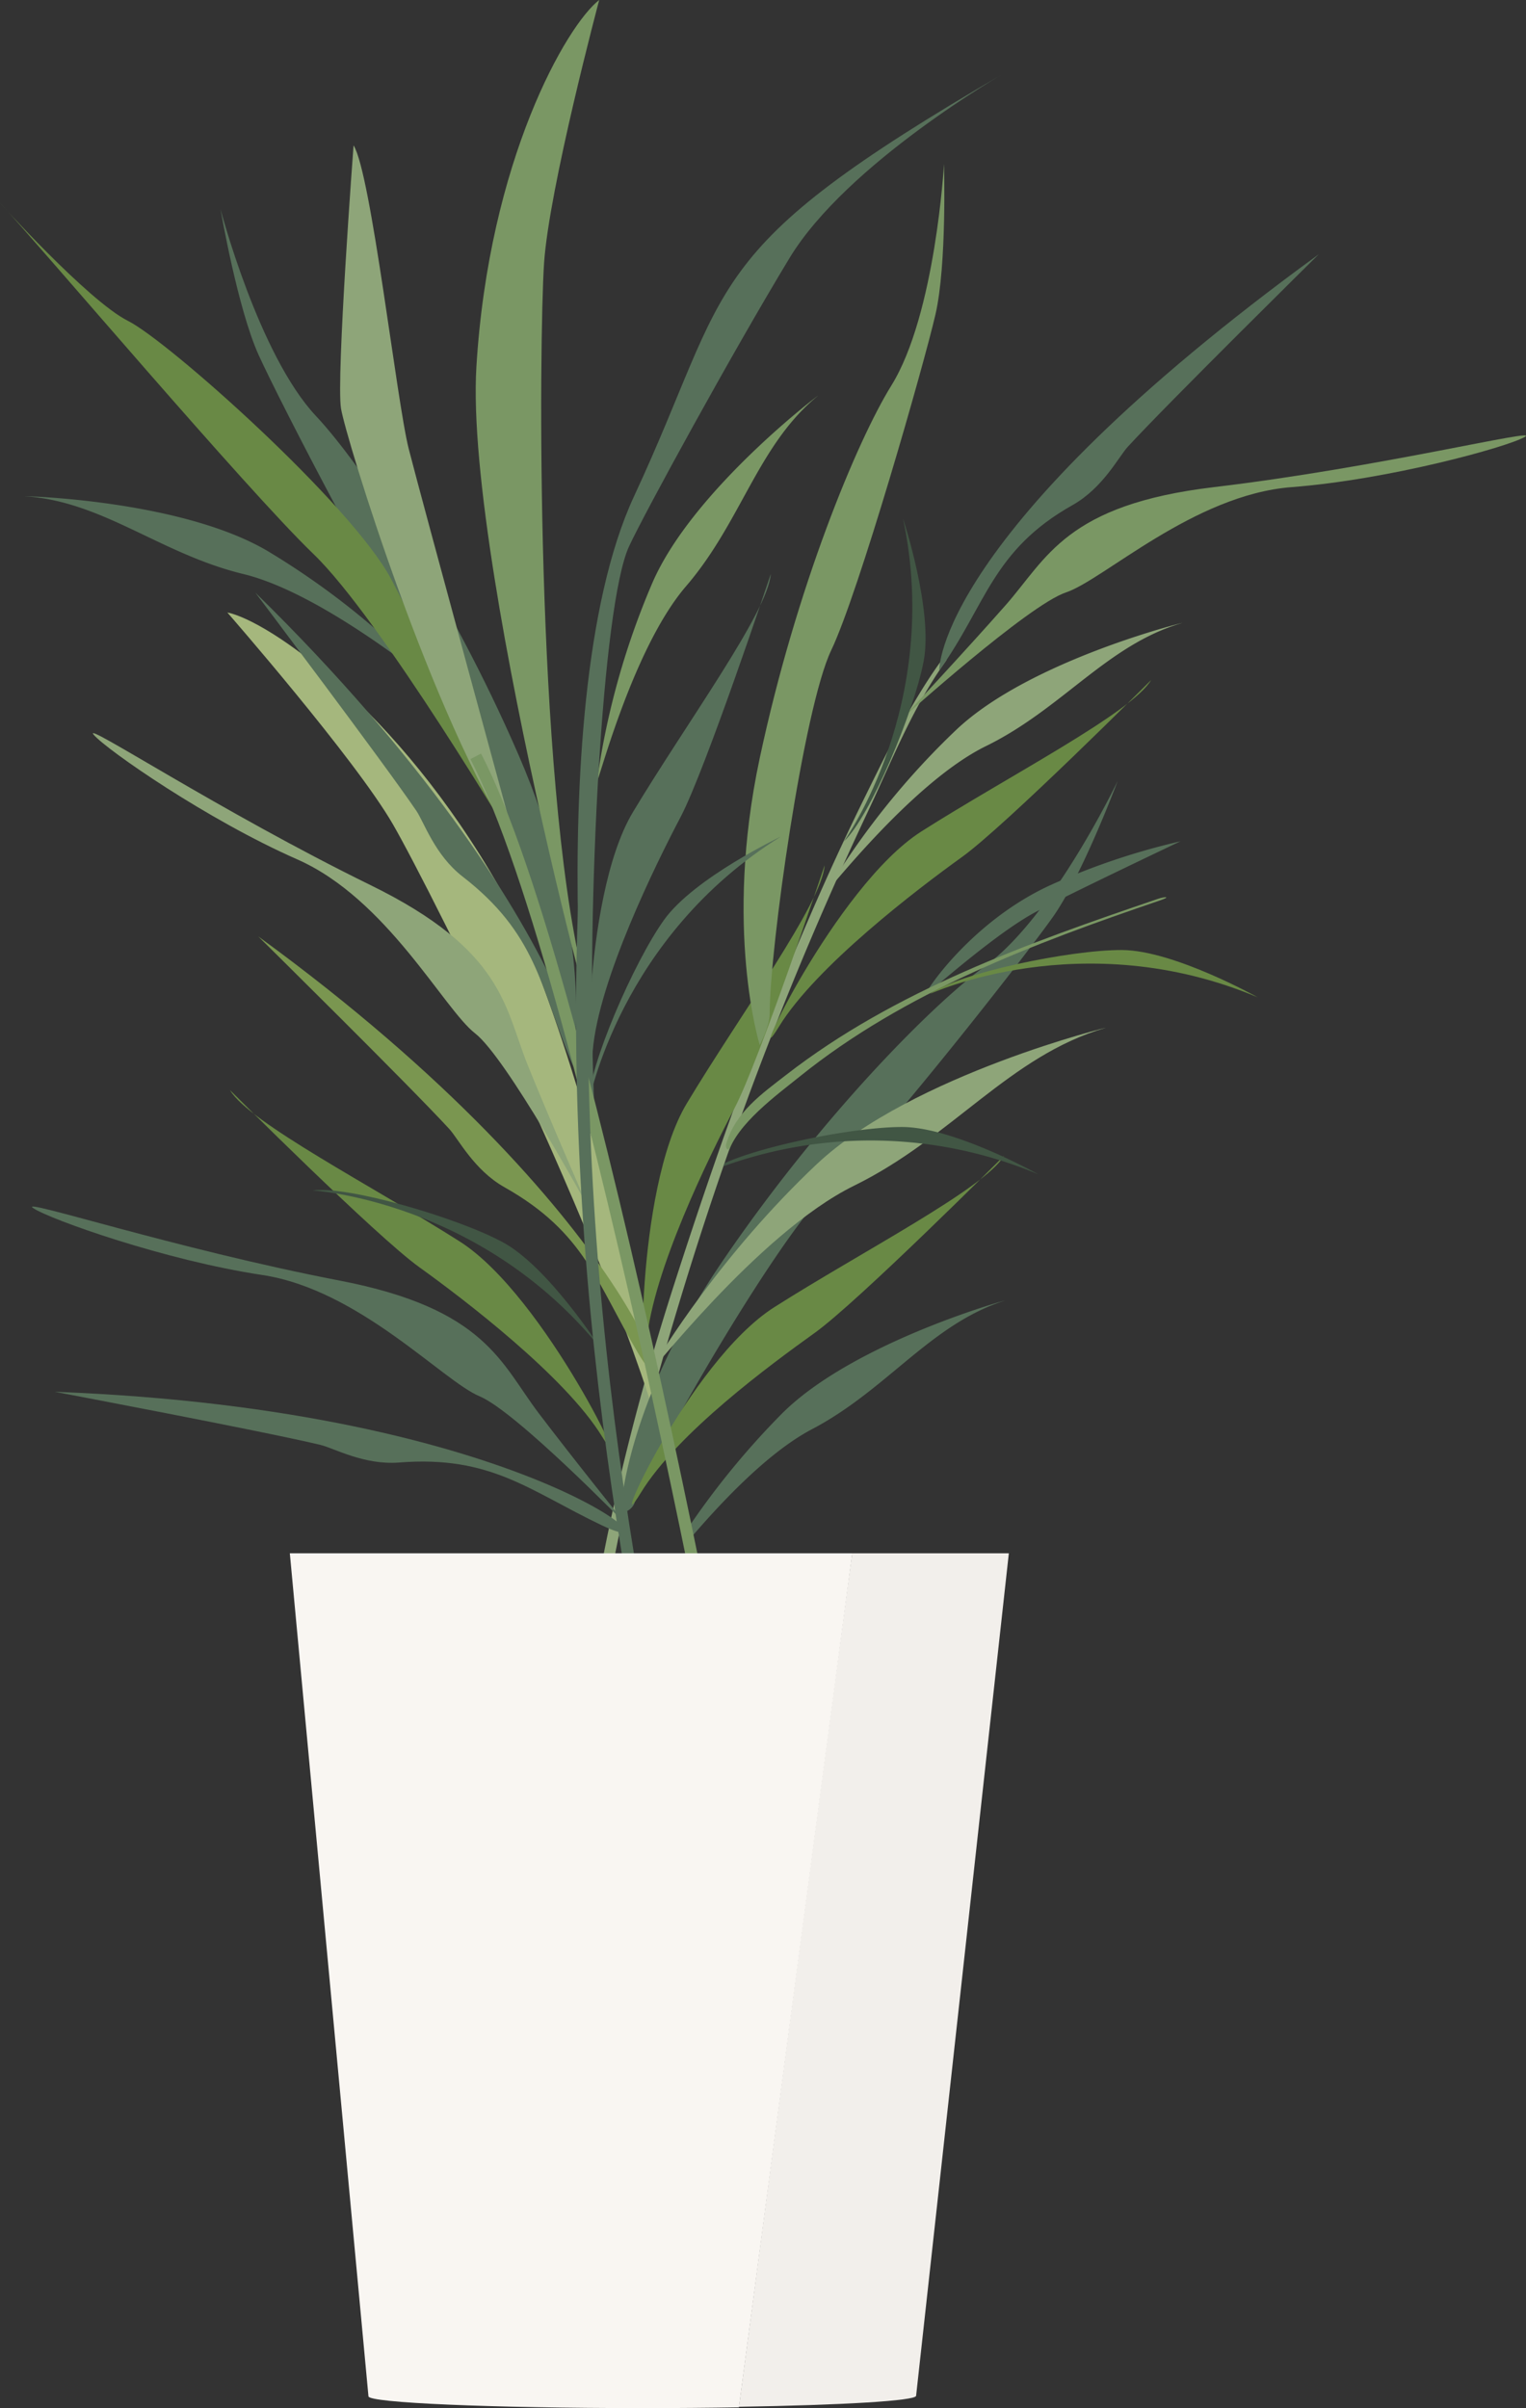 <svg xmlns="http://www.w3.org/2000/svg" width="349.349" height="551.299" viewBox="0 0 349.349 551.299">
  <rect x="0" y="0" width="349.349" height="551.299" fill="#333333" stroke="none"/>
  <g id="Groupe_3516" data-name="Groupe 3516" transform="translate(-299.989 -730.37)">
    <g id="Groupe_3508" data-name="Groupe 3508" transform="translate(299.989 730.37)">
      <g id="Groupe_3117" data-name="Groupe 3117" transform="translate(50.497 47.918)">
        <path id="Tracé_12035" data-name="Tracé 12035" d="M112,232.308s3.861,22.634,8.72,33.363,29.813,58.964,38.61,70.655,27.309,64.11,30.286,78.878c.557,2.757,3.621,6.481,3.621,6.481s2.883-27.8-12.992-64.407-36.157-66.744-46.4-77.647C120.723,265.675,112,232.308,112,232.308Z" transform="translate(-112.003 -232.308)" fill="#57705a"/>
      </g>
      <g id="Groupe_3119" data-name="Groupe 3119" transform="translate(130.231 150.765)">
        <g id="Groupe_3118" data-name="Groupe 3118">
          <path id="Tracé_12036" data-name="Tracé 12036" d="M140.438,560.442c-2.089-12.094-1.555-24.867-.971-37.044,1.839-38.186,10.526-75.965,21.583-112.428A817.68,817.68,0,0,1,204.185,298.51c5.613-11.851,10.272-23.965,17.925-34.688,1.015-1.422-.871-.334-1.342.324-6.792,9.518-12.008,20.351-17.157,30.794-17.728,35.963-31.595,74-43.829,112.128-11.711,36.5-20.158,74.366-22.948,112.642-1,13.807-1.719,28.521.654,42.261.17.978,3.1-.644,2.95-1.529Z" transform="translate(-135.894 -263.125)" fill="#8ea579"/>
        </g>
      </g>
      <g id="Groupe_3120" data-name="Groupe 3120" transform="translate(206.735 99.683)">
        <path id="Tracé_12037" data-name="Tracé 12037" d="M158.818,312.45s28.694-25.824,37.3-28.691,29.265-22.38,51.645-24.1,49.353-9.181,53.367-11.477-33.07,6.958-71.155,11.477c-33.857,4.018-38.216,16.263-47.631,26.972C173.709,296.454,158.818,312.45,158.818,312.45Z" transform="translate(-158.818 -247.819)" fill="#7a9764"/>
      </g>
      <g id="Groupe_3121" data-name="Groupe 3121" transform="translate(211.891 192.602)">
        <path id="Tracé_12038" data-name="Tracé 12038" d="M218.717,275.661s-25.821,12.245-33.283,16.26-18.449,13.319-24.9,18.806c-1.672,1.422,9.281-16.253,28.384-25.017A157.991,157.991,0,0,1,218.717,275.661Z" transform="translate(-160.363 -275.661)" fill="#57705a"/>
      </g>
      <g id="Groupe_3122" data-name="Groupe 3122" transform="translate(7.326 276.226)">
        <path id="Tracé_12039" data-name="Tracé 12039" d="M235.174,373.615s-25.28-25.988-33.657-29.469-27.573-24.433-49.77-27.77-48.562-12.719-52.4-15.3,32.479,9.328,70.144,16.583c33.48,6.451,36.944,18.976,45.561,30.34C222.956,358.43,235.174,373.615,235.174,373.615Z" transform="translate(-99.067 -300.718)" fill="#57705a"/>
      </g>
      <g id="Groupe_3123" data-name="Groupe 3123" transform="translate(52.039 140.215)">
        <path id="Tracé_12040" data-name="Tracé 12040" d="M112.465,259.964s29.289,33.557,37.916,48.5,53.434,104.028,63.873,149.72c10.613,46.432-16.059-94.1-39.494-135.249S121.693,261.823,112.465,259.964Z" transform="translate(-112.465 -259.964)" fill="#a5b77d"/>
      </g>
      <g id="Groupe_3124" data-name="Groupe 3124" transform="translate(21.269 167.84)">
        <path id="Tracé_12041" data-name="Tracé 12041" d="M216.437,376.406s-18.522-33.871-25.691-39.427-20.2-30.81-40.749-39.848-43.526-25.01-46.553-28.5,28.9,17.518,63.339,34.395c30.617,15,30.677,28,36.01,41.223C207.687,356.382,216.437,376.406,216.437,376.406Z" transform="translate(-103.245 -268.241)" fill="#8ea579"/>
      </g>
      <g id="Groupe_3125" data-name="Groupe 3125" transform="translate(215.018 58.203)">
        <path id="Tracé_12042" data-name="Tracé 12042" d="M248.2,235.39s-34.785,34.325-43.716,44.063c-2.123,2.313-5.673,9.428-12.659,13.363-18.469,10.4-19.8,22.964-30.527,37.882C161.3,330.7,160.316,299.41,248.2,235.39Z" transform="translate(-161.3 -235.39)" fill="#57705a"/>
      </g>
      <g id="Groupe_3126" data-name="Groupe 3126" transform="translate(142.058 178.751)">
        <path id="Tracé_12043" data-name="Tracé 12043" d="M253.268,271.511s-8.036,21.513-14.821,31.137-40.342,52.33-51.175,62.161-38.847,57.853-44.544,71.8a3.459,3.459,0,0,1-3.291,2.426s.9-24.59,23.361-57.569,48.031-58.777,60.142-67.565C238.447,302.648,253.268,271.511,253.268,271.511Z" transform="translate(-139.438 -271.511)" fill="#57705a"/>
      </g>
      <g id="Groupe_3127" data-name="Groupe 3127" transform="translate(59.121 214.378)">
        <path id="Tracé_12044" data-name="Tracé 12044" d="M114.587,282.186s34.785,34.325,43.716,44.063c2.123,2.313,5.673,9.428,12.659,13.363,18.469,10.4,21.165,22.073,30.527,37.882C213.029,396.994,202.473,346.206,114.587,282.186Z" transform="translate(-114.587 -282.186)" fill="#7a9650"/>
      </g>
      <g id="Groupe_3128" data-name="Groupe 3128" transform="translate(58.454 135.67)">
        <path id="Tracé_12045" data-name="Tracé 12045" d="M114.387,258.6s29.432,39.01,36.854,49.94c1.765,2.6,4.242,10.152,10.583,15.058,16.763,12.976,17.738,24.913,24.7,41.914C195.121,386.479,192.047,334.7,114.387,258.6Z" transform="translate(-114.387 -258.602)" fill="#57705a"/>
      </g>
      <g id="Groupe_3129" data-name="Groupe 3129" transform="translate(12.528 318.63)">
        <path id="Tracé_12046" data-name="Tracé 12046" d="M100.626,313.424s48.018,9.071,60.863,12.165c3.054.734,9.969,4.659,17.962,4.025,21.132-1.675,29.883,6.5,46.473,14.4C246.384,353.749,209.28,317.5,100.626,313.424Z" transform="translate(-100.626 -313.424)" fill="#57705a"/>
      </g>
      <g id="Groupe_3131" data-name="Groupe 3131" transform="translate(166.194 205.403)">
        <g id="Groupe_3130" data-name="Groupe 3130">
          <path id="Tracé_12047" data-name="Tracé 12047" d="M147.107,338.238c2.022-6.832,11.257-13.5,16.423-17.665,24-19.347,53.7-30.54,82.486-40.335,2.663-.908,1.185-.924-.464-.36-29.619,10.082-60.162,20.915-85.136,40.322-5.587,4.342-11.534,8.487-13.666,15.689-.334,1.125.471,1.929.814.768Z" transform="translate(-146.67 -279.497)" fill="#7a9764"/>
        </g>
      </g>
      <g id="Groupe_3132" data-name="Groupe 3132" transform="translate(5.709 113.614)">
        <path id="Tracé_12048" data-name="Tracé 12048" d="M98.64,252c-1.719-.11,35.523.617,55.664,12.625a177.429,177.429,0,0,1,36.624,29.265c2.029,2.306-23.425-19.51-42.361-24.1S116.428,253.15,98.64,252Z" transform="translate(-98.583 -251.993)" fill="#57705a"/>
      </g>
      <g id="Groupe_3133" data-name="Groupe 3133" transform="translate(136.706 90.594)">
        <path id="Tracé_12049" data-name="Tracé 12049" d="M188.347,245.134c1.332-1.095-28.488,21.229-37.839,42.731A177.273,177.273,0,0,0,137.843,333c-.3,3.057,7.639-29.512,20.341-44.29S174.57,256.444,188.347,245.134Z" transform="translate(-137.834 -245.095)" fill="#7a9764"/>
      </g>
      <g id="Groupe_3134" data-name="Groupe 3134" transform="translate(156.231 297.748)">
        <path id="Tracé_12050" data-name="Tracé 12050" d="M166.492,333.012a182.077,182.077,0,0,0-22.807,28.154,7.213,7.213,0,0,1,1.2,1.158c6.922-8.163,18.048-20.238,28.438-25.7,17.247-9.071,27.106-23.979,44.076-29.432C219.032,306.66,183.092,316.452,166.492,333.012Z" transform="translate(-143.685 -307.167)" fill="#57705a"/>
      </g>
      <g id="Groupe_3135" data-name="Groupe 3135" transform="translate(189.5 142.609)">
        <path id="Tracé_12051" data-name="Tracé 12051" d="M234.755,260.7c1.655-.481-34.548,8.3-51.609,24.383a177.454,177.454,0,0,0-29.415,36.5c-1.485,2.69,18.642-24.122,36.137-32.7S217.638,265.673,234.755,260.7Z" transform="translate(-153.654 -260.681)" fill="#8ea579"/>
      </g>
      <g id="Groupe_3136" data-name="Groupe 3136" transform="translate(147.127 198.105)">
        <path id="Tracé_12052" data-name="Tracé 12052" d="M182.611,277.31s-14.921,44.76-20.661,55.664-18.709,37.281-20.084,53.367-2.87-34.431,9.184-54.515S182.033,285.917,182.611,277.31Z" transform="translate(-140.957 -277.31)" fill="#698945"/>
      </g>
      <g id="Groupe_3137" data-name="Groupe 3137" transform="translate(149.137 235.299)">
        <path id="Tracé_12053" data-name="Tracé 12053" d="M245.48,288.479c2.119-.614-44.27,10.629-66.129,31.244s-35.783,43.329-37.692,46.776,23.889-30.907,46.306-41.907S223.547,294.856,245.48,288.479Z" transform="translate(-141.559 -288.455)" fill="#8ea579"/>
      </g>
      <g id="Groupe_3138" data-name="Groupe 3138" transform="translate(108.906)">
        <path id="Tracé_12054" data-name="Tracé 12054" d="M157.777,217.95s-11.477,43.038-12.625,60.256-2.042,116.931,8.75,162.539c10.967,46.349-27.113-91.53-24.242-138.8S150.318,223.69,157.777,217.95Z" transform="translate(-129.505 -217.95)" fill="#7a9764"/>
      </g>
      <g id="Groupe_3139" data-name="Groupe 3139" transform="translate(0 46.455)">
        <path id="Tracé_12055" data-name="Tracé 12055" d="M96.9,231.9c-.878-.934,20.084,22.38,29.265,26.972s51.071,41.89,60.252,59.108,28.694,61.4,28.694,61.4-30.987-52.219-46.483-67.137S105.506,241.078,96.9,231.9Z" transform="translate(-96.872 -231.87)" fill="#698945"/>
      </g>
      <g id="Groupe_3140" data-name="Groupe 3140" transform="translate(77.864 33.283)">
        <path id="Tracé_12056" data-name="Tracé 12056" d="M123.28,227.923s-4.018,53.367-2.87,60.256S141.068,358.76,160.578,388.6c0,0-21.91-80.33-24.676-91.236S127.3,234.234,123.28,227.923Z" transform="translate(-120.203 -227.923)" fill="#8ea579"/>
      </g>
      <g id="Groupe_3141" data-name="Groupe 3141" transform="translate(170.23 37.545)">
        <path id="Tracé_12057" data-name="Tracé 12057" d="M193.759,229.2s.694,22.954-1.949,34.431-17.561,63.7-23.872,76.9-14.09,68.245-14.09,83.31c0,2.81-2.269,7.068-2.269,7.068s-8.323-26.682,0-65.706,22.243-72.574,30.133-85.289C191.81,263.631,193.759,229.2,193.759,229.2Z" transform="translate(-147.88 -229.2)" fill="#7a9764"/>
      </g>
      <g id="Groupe_3142" data-name="Groupe 3142" transform="translate(132.216 16.643)">
        <path id="Tracé_12058" data-name="Tracé 12058" d="M234.349,222.937S198.2,243.6,185,265.4s-33.28,58.53-36.724,65.993c-6.2,13.433-9.662,82.059-8.123,123.792,1.161,31.491-13.686-85.92,9.271-135.269S163.194,264.253,234.349,222.937Z" transform="translate(-136.489 -222.937)" fill="#57705a"/>
      </g>
      <g id="Groupe_3143" data-name="Groupe 3143" transform="translate(134.802 131.411)">
        <path id="Tracé_12059" data-name="Tracé 12059" d="M178.917,257.326S164,302.086,158.256,312.99s-18.709,37.281-20.084,53.368-2.87-34.431,9.184-54.516S178.34,265.936,178.917,257.326Z" transform="translate(-137.264 -257.326)" fill="#57705a"/>
      </g>
      <g id="Groupe_3144" data-name="Groupe 3144" transform="translate(176.455 155.684)">
        <path id="Tracé_12060" data-name="Tracé 12060" d="M236.82,264.6s-33.353,33.37-43.362,40.559-33.4,24.99-41.82,38.76,12.822-32.082,32.586-44.66S232.458,272.041,236.82,264.6Z" transform="translate(-149.745 -264.599)" fill="#698945"/>
      </g>
      <g id="Groupe_3145" data-name="Groupe 3145" transform="translate(52.643 249.557)">
        <path id="Tracé_12061" data-name="Tracé 12061" d="M112.646,292.727S146,326.1,156.008,333.286s33.4,24.99,41.824,38.76-12.822-32.082-32.586-44.66S117,300.173,112.646,292.727Z" transform="translate(-112.646 -292.727)" fill="#698945"/>
      </g>
      <g id="Groupe_3146" data-name="Groupe 3146" transform="translate(144.665 264.598)">
        <path id="Tracé_12062" data-name="Tracé 12062" d="M225.41,297.234s-33.353,33.37-43.362,40.559-31.381,22.834-39.8,36.607,10.8-29.926,30.56-42.5S221.048,304.68,225.41,297.234Z" transform="translate(-140.219 -297.234)" fill="#698945"/>
      </g>
      <g id="Groupe_3147" data-name="Groupe 3147" transform="translate(134.804 191.51)">
        <path id="Tracé_12063" data-name="Tracé 12063" d="M137.266,336.16s7.028-37.872,43.973-60.827c0,0-19.871,9.468-26.755,19.08S137.139,328.084,137.266,336.16Z" transform="translate(-137.265 -275.334)" fill="#57705a"/>
      </g>
      <g id="Groupe_3148" data-name="Groupe 3148" transform="translate(212.863 217.491)">
        <path id="Tracé_12064" data-name="Tracé 12064" d="M160.654,293.182s34.979-16.139,75.05.758c0,0-19.2-10.75-31.027-10.82S167.175,288.412,160.654,293.182Z" transform="translate(-160.654 -283.119)" fill="#698945"/>
      </g>
      <g id="Groupe_3149" data-name="Groupe 3149" transform="translate(165.639 258.01)">
        <path id="Tracé_12065" data-name="Tracé 12065" d="M218.551,306.08s-19.2-10.75-31.027-10.82c-10.352-.06-31.318,4.042-40.756,8.263l-.264.721A99.12,99.12,0,0,1,218.551,306.08Z" transform="translate(-146.504 -295.26)" fill="#415644"/>
      </g>
      <g id="Groupe_3150" data-name="Groupe 3150" transform="translate(71.566 272.421)">
        <path id="Tracé_12066" data-name="Tracé 12066" d="M118.316,299.695s38.456,2.246,65.842,36.03c0,0-11.874-18.532-22.27-24.162S126.316,298.56,118.316,299.695Z" transform="translate(-118.316 -299.578)" fill="#415644"/>
      </g>
      <g id="Groupe_3151" data-name="Groupe 3151" transform="translate(193.212 118.776)">
        <path id="Tracé_12067" data-name="Tracé 12067" d="M154.766,327.365s22.5-31.268,13.536-73.825c0,0,6.9,20.9,4.719,32.519S160.683,321.875,154.766,327.365Z" transform="translate(-154.766 -253.54)" fill="#415644"/>
      </g>
      <g id="Groupe_3152" data-name="Groupe 3152" transform="translate(107.686 172.517)">
        <path id="Tracé_12068" data-name="Tracé 12068" d="M192.211,524.129c-.364-2.022-36.677-202.827-63.072-253.214l2.43-1.272c26.585,50.758,62.979,251.973,63.343,254Z" transform="translate(-129.139 -269.643)" fill="#7a9764"/>
      </g>
      <g id="Groupe_3153" data-name="Groupe 3153" transform="translate(131.875 187.389)">
        <path id="Tracé_12069" data-name="Tracé 12069" d="M164.824,530.45c-17.067-71.9-33.607-158.581-26.916-256.351l2.737.187c-6.668,97.4,9.828,183.831,26.846,255.53Z" transform="translate(-136.387 -274.099)" fill="#57705a"/>
      </g>
    </g>
    <g id="Groupe_3509" data-name="Groupe 3509" transform="translate(366.335 1085.965)">
      <path id="Tracé_12078" data-name="Tracé 12078" d="M209.346,324.506l-21.229,192.87c0,1.155-16.857,2.139-40.555,2.524,0,0,25.941-196.632,25.941-195.394Z" transform="translate(-44.738 -324.5)" fill="#f2efeb"/>
      <path id="Tracé_12079" data-name="Tracé 12079" d="M245.52,324.5l-25.941,195.52c-6.885.113-14.341.174-22.133.174-34.622,0-62.689-1.209-62.689-2.7l-18-192.995Z" transform="translate(-116.752 -324.493)" fill="#f9f6f2"/>
    </g>
  </g>
</svg>

